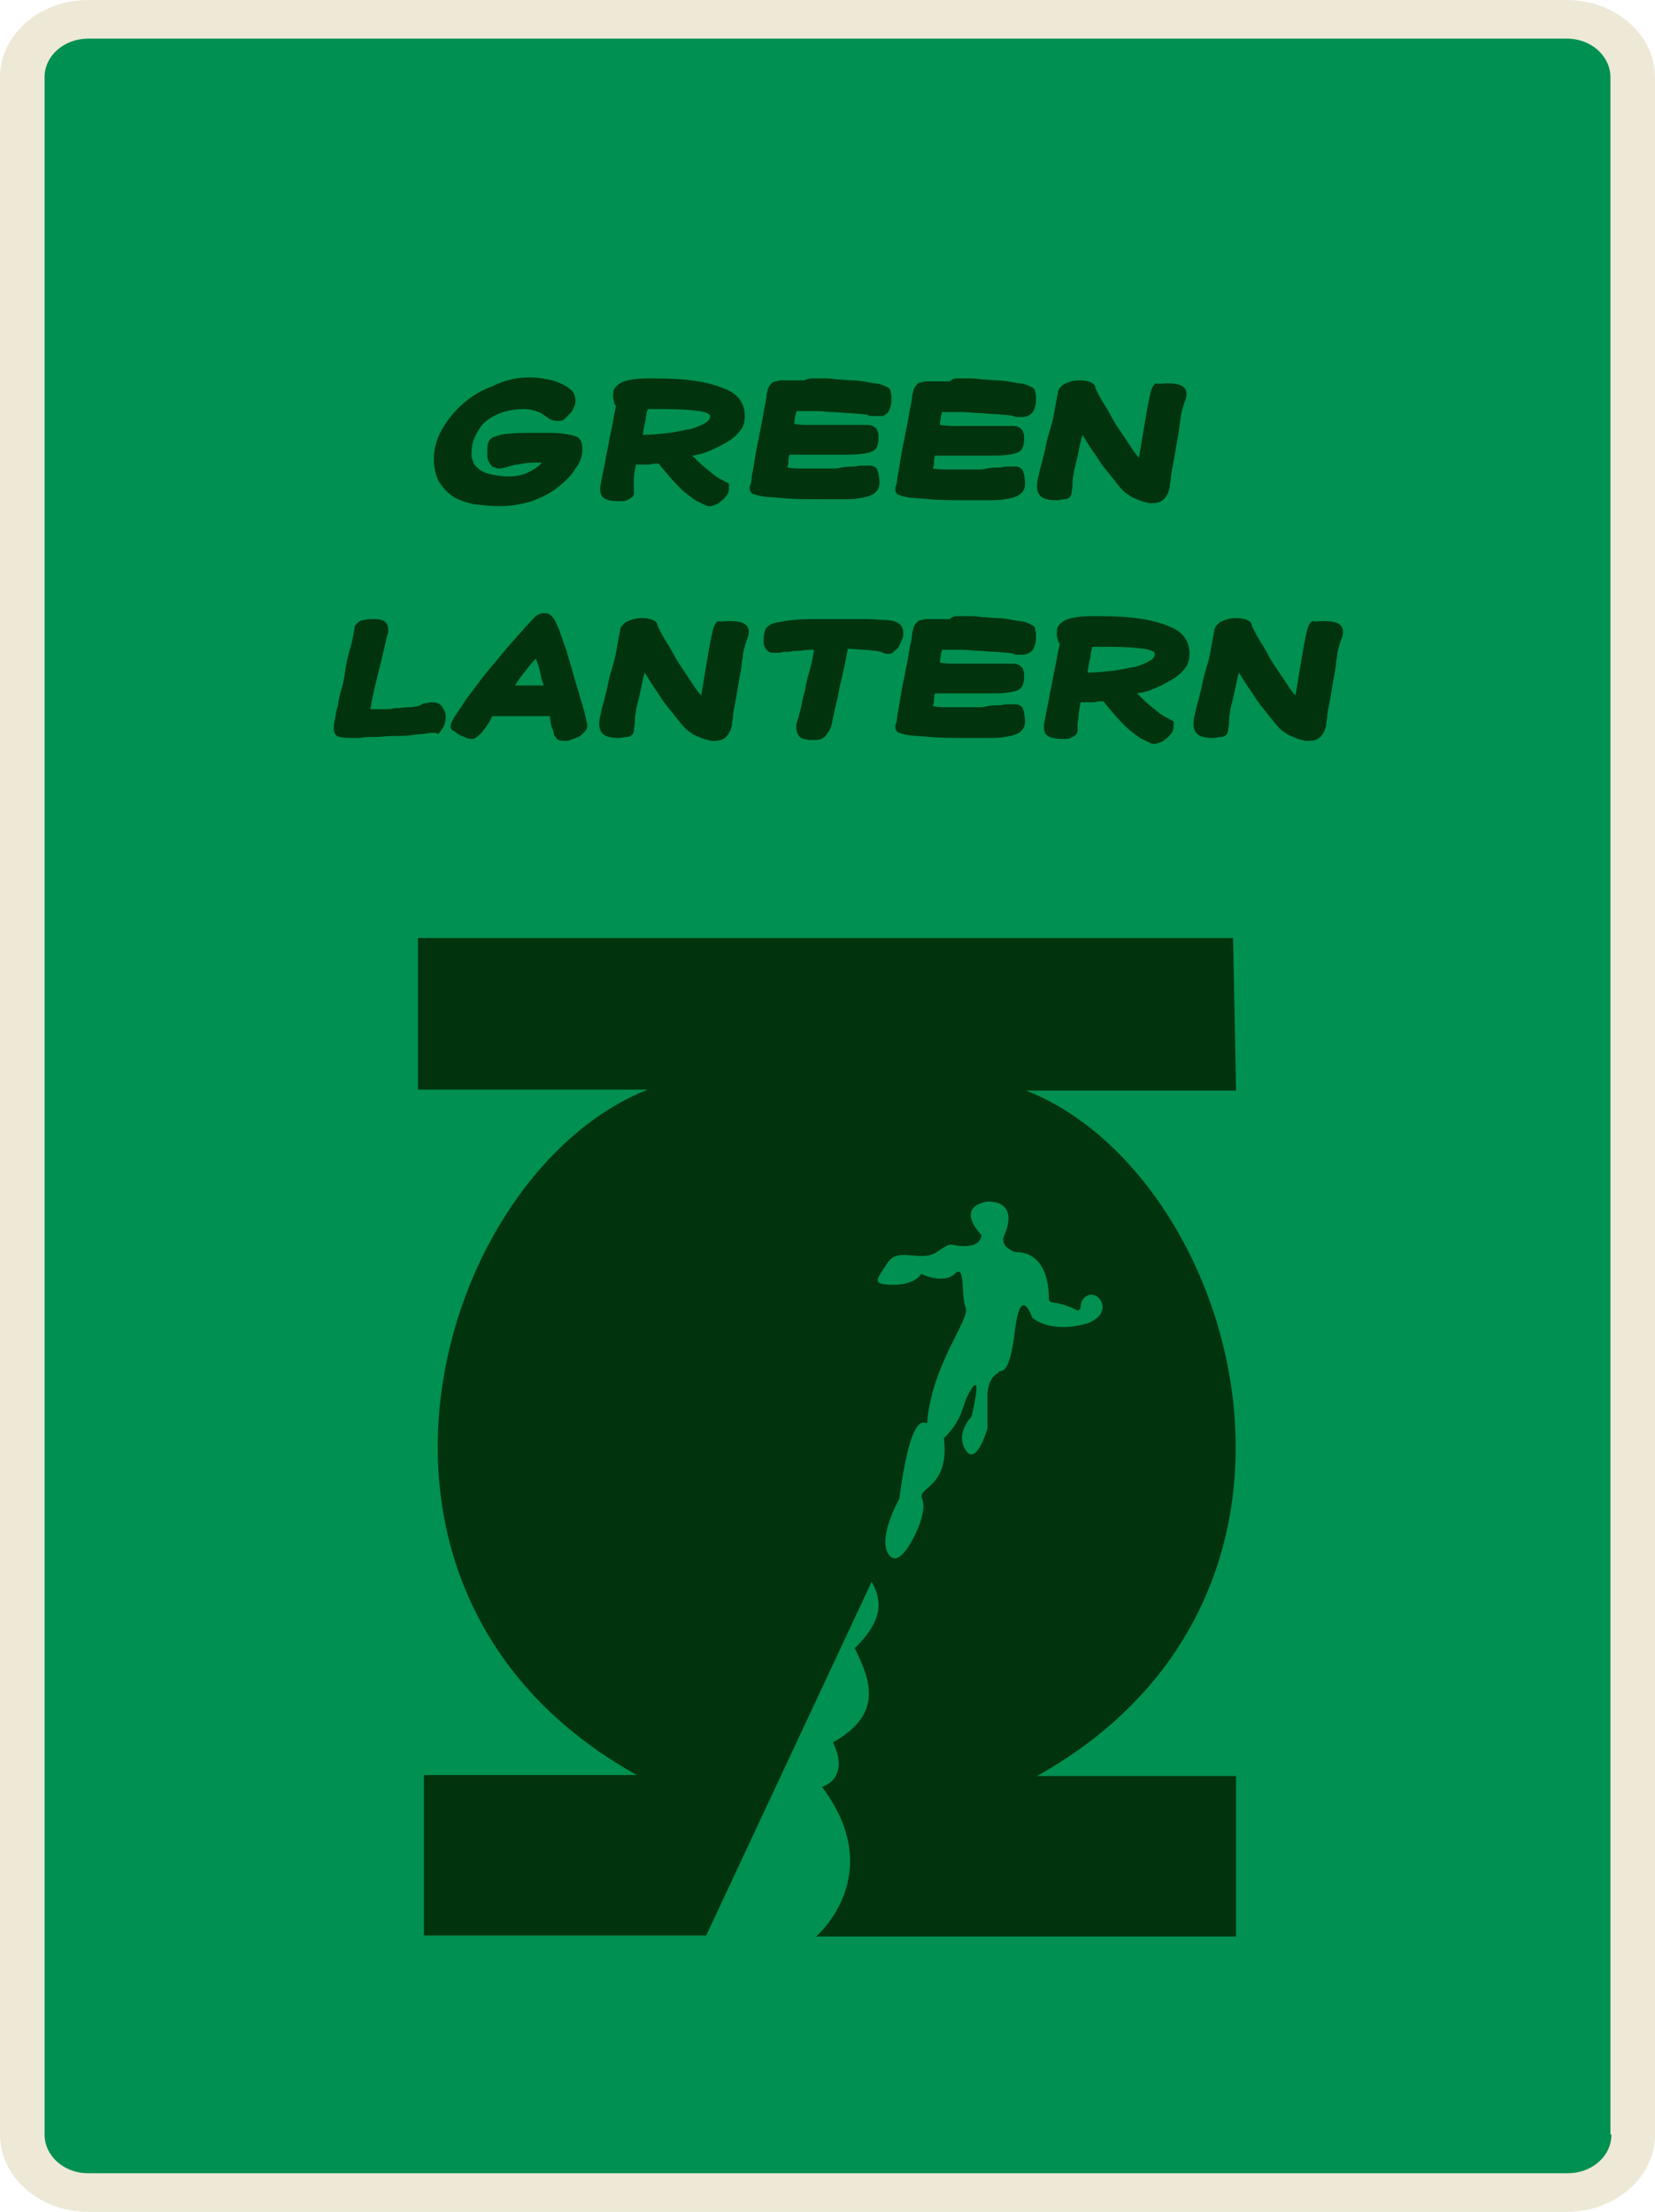 <?xml version="1.0" encoding="utf-8"?>
<!-- Generator: Adobe Illustrator 21.0.0, SVG Export Plug-In . SVG Version: 6.00 Build 0)  -->
<svg version="1.1" id="Layer_1" xmlns="http://www.w3.org/2000/svg" xmlns:xlink="http://www.w3.org/1999/xlink" x="0px" y="0px"
	 viewBox="0 0 167.1 223.3" style="enable-background:new 0 0 167.1 223.3;" xml:space="preserve">
<style type="text/css">
	.st0{fill:#EEE8D7;}
	.st1{fill:#009051;}
	.st2{fill:#01340D;}
</style>
<title>Asset 4</title>
<g>
	<g>
		<path class="st0" d="M8.9,223.3c-4.9,0-8.9-3.5-8.9-7.8V7.8C0,3.5,4,0,8.9,0h149.3c4.9,0,8.9,3.5,8.9,7.8v207.7
			c0,4.3-4,7.8-8.9,7.8L8.9,223.3L8.9,223.3z"/>
	</g>
	<path class="st1" d="M162.7,215.5c0,2.2-2,3.9-4.4,3.9H8.9c-2.5,0-4.4-1.8-4.4-3.9V7.8c0-2.2,2-3.9,4.4-3.9h149.3
		c2.5,0,4.4,1.8,4.4,3.9v207.7H162.7z"/>
</g>
<g id="Layer_2">
	<g id="Layer_2-2">
		<path class="st2" d="M71.3,195.4L88,159.7c1.7,2.8,0,5-1.7,6.7c1.7,3.4,2.8,6.7-2.2,9.5c1.1,2.2,0.6,3.9-1.1,4.5
			c6.7,8.9-0.6,15.1-0.6,15.1h42.4v-16.2h-20.1c32.9-18.4,20.1-60.9-1.1-69.2h21.2l-0.3-15.4H42.2V110h23.2
			c-21.2,8.4-34.1,50.8-1.1,69.2H42.8v16.2H71.3z"/>
		<path class="st1" d="M90.8,151.3c0,0-2.2,3.9-1.1,5.6c1.1,1.7,2.8-2.2,2.8-2.2s1.1-2.2,0.6-3.4s2.8-1.1,2.2-6.1
			c2.2-2.2,1.7-3.4,2.8-5c1.1-1.7,0,2.8,0,2.8s-1.7,1.7-0.6,3.4c1.1,1.7,2.2-2.2,2.2-2.2v-3.4c0,0,0-1.7,1.1-2.2
			c0-0.6,1.1,1.1,1.7-4.5c0.6-4.5,1.7-1.1,1.7-1.1s1.7,1.7,5.6,0.6c2.8-1.1,1.1-3.4,0-2.8c-0.5,0.2-0.7,0.7-0.7,1.2
			c0,0.1-0.1,0.2-0.2,0.3c0,0-0.1,0-0.1,0c-0.8-0.4-1.6-0.7-2.5-0.8c-0.2,0-0.4-0.2-0.4-0.4c0-1.4-0.3-4.7-3.4-4.7
			c-1.7-0.6-1.1-1.7-1.1-1.7s1.7-3.4-1.7-3.4c-3.4,0.6-0.6,3.4-0.6,3.4s0,1.1-1.7,1.1c-1.7,0-1.1-0.6-2.8,0.6
			c-1.7,1.1-3.9-0.6-5,1.1s-1.7,2.2,0.6,2.2s2.8-1.1,2.8-1.1s2.2,1.1,3.4,0c1.1-1.1,0.6,2.2,1.1,3.4s-3.4,5.6-3.9,11.7
			C93.1,143.5,91.9,143,90.8,151.3z"/>
	</g>
</g>
<g>
	<path class="st2" d="M53.5,38.1c0.7,0,1.3,0.1,1.8,0.2c0.6,0.1,1.1,0.3,1.5,0.5c0.4,0.2,0.7,0.4,1,0.7c0.2,0.3,0.3,0.6,0.3,0.9
		c0,0.2,0,0.4-0.1,0.6c-0.1,0.2-0.2,0.5-0.4,0.7c-0.2,0.2-0.4,0.4-0.6,0.6c-0.2,0.2-0.5,0.2-0.7,0.2c-0.3,0-0.6-0.1-0.8-0.2
		c-0.2-0.1-0.4-0.3-0.6-0.4c-0.2-0.2-0.5-0.3-0.8-0.4c-0.3-0.1-0.7-0.2-1.2-0.2c-0.7,0-1.4,0.1-2.1,0.3c-0.6,0.2-1.2,0.5-1.7,0.9
		c-0.5,0.4-0.8,0.9-1.1,1.5c-0.3,0.6-0.4,1.2-0.4,1.9c0,0.3,0.1,0.5,0.2,0.8s0.4,0.5,0.6,0.7c0.3,0.2,0.7,0.4,1.2,0.5
		c0.5,0.1,1.1,0.2,1.7,0.2c0.7,0,1.4-0.1,2-0.4c0.6-0.3,1.1-0.6,1.4-1c-0.8,0-1.4,0-1.9,0.1s-0.8,0.1-1.1,0.2
		c-0.3,0.1-0.5,0.1-0.6,0.2c-0.2,0-0.4,0.1-0.6,0.1c-0.2,0-0.4,0-0.5-0.1c-0.2,0-0.3-0.1-0.4-0.2c-0.1-0.1-0.2-0.3-0.3-0.5
		s-0.1-0.5-0.1-0.8c0-0.4,0-0.7,0.1-1c0.1-0.3,0.3-0.5,0.6-0.6c0.3-0.1,0.8-0.3,1.4-0.3c0.6-0.1,1.5-0.1,2.6-0.1c0.7,0,1.3,0,1.9,0
		c0.6,0,1.2,0.1,1.8,0.2c0.4,0.1,0.8,0.2,0.9,0.4c0.2,0.2,0.3,0.6,0.3,1c0,0.7-0.2,1.4-0.7,2c-0.4,0.7-1,1.3-1.8,1.9
		c-0.7,0.6-1.6,1-2.6,1.4c-1,0.3-2.1,0.5-3.2,0.5c-1,0-1.8-0.1-2.7-0.2c-0.8-0.2-1.5-0.4-2.1-0.8c-0.6-0.4-1-0.9-1.4-1.5
		c-0.3-0.6-0.5-1.4-0.5-2.3c0-1,0.3-2,0.8-2.9s1.2-1.8,2.1-2.6c0.9-0.8,1.9-1.4,3-1.8C51.1,38.3,52.3,38.1,53.5,38.1z"/>
	<path class="st2" d="M66,38.2c1.8,0,3.3,0.1,4.5,0.3c1.2,0.2,2.1,0.5,2.8,0.8c0.7,0.3,1.2,0.7,1.5,1.2c0.3,0.5,0.4,1,0.4,1.5
		c0,0.5-0.1,1-0.4,1.4s-0.7,0.8-1.2,1.1c-0.5,0.3-1,0.6-1.7,0.9c-0.6,0.3-1.3,0.5-2,0.6c0.5,0.5,1,1,1.4,1.3s0.7,0.6,1,0.8
		c0.3,0.2,0.5,0.3,0.7,0.4s0.3,0.2,0.4,0.2c0.1,0.1,0.2,0.1,0.2,0.2c0,0.1,0,0.2,0,0.4c0,0.3-0.1,0.5-0.2,0.7
		c-0.2,0.2-0.3,0.4-0.6,0.6c-0.2,0.2-0.4,0.3-0.7,0.4c-0.2,0.1-0.4,0.1-0.5,0.1c0,0-0.2,0-0.4-0.1s-0.6-0.3-1-0.5
		c-0.4-0.3-1-0.7-1.6-1.3c-0.6-0.6-1.3-1.4-2.1-2.4c-0.3,0-0.6,0-0.9,0.1c-0.3,0-0.6,0-0.9,0h-0.5c-0.1,0.6-0.2,1.1-0.2,1.4
		S64,48.8,64,49v0.3c0,0.1,0,0.3,0,0.5c0,0.2-0.1,0.3-0.2,0.4s-0.3,0.2-0.5,0.3c-0.2,0.1-0.5,0.1-0.8,0.1c-0.7,0-1.2-0.1-1.5-0.3
		c-0.3-0.2-0.4-0.5-0.4-1c0-0.2,0.1-0.6,0.2-1.2c0.1-0.6,0.3-1.3,0.4-2.1c0.2-0.8,0.3-1.6,0.5-2.5c0.2-0.9,0.3-1.7,0.5-2.5
		c-0.1-0.1-0.2-0.3-0.2-0.4c0-0.2-0.1-0.3-0.1-0.5c0-0.3,0-0.6,0.1-0.8c0.1-0.2,0.3-0.4,0.6-0.6c0.3-0.2,0.7-0.3,1.3-0.4
		S65.1,38.2,66,38.2z M66.7,41.3c-0.2,0-0.4,0-0.6,0c-0.2,0-0.4,0-0.7,0c-0.1,0.3-0.2,0.7-0.2,1c-0.1,0.4-0.2,0.9-0.3,1.6
		c0.9,0,1.8-0.1,2.7-0.2c0.8-0.1,1.5-0.3,2.2-0.4c0.6-0.2,1.1-0.4,1.4-0.6c0.4-0.2,0.5-0.5,0.5-0.7c0-0.2-0.4-0.4-1.1-0.5
		c-0.7-0.1-1.9-0.2-3.4-0.2H66.7z"/>
	<path class="st2" d="M82.1,38.2c0.2,0,0.5,0,1,0c0.4,0,0.9,0,1.4,0.1c0.5,0,1.1,0.1,1.6,0.1s1.1,0.1,1.6,0.2
		c0.5,0.1,0.9,0.1,1.2,0.2c0.3,0.1,0.5,0.2,0.7,0.3c0.2,0.1,0.3,0.2,0.3,0.4c0,0.1,0.1,0.3,0.1,0.5c0,0.5,0,0.8-0.1,1.1
		c-0.1,0.3-0.2,0.5-0.3,0.6c-0.1,0.1-0.3,0.2-0.4,0.3C89,42,88.8,42,88.6,42c-0.1,0-0.2,0-0.3,0c-0.1,0-0.2,0-0.3,0
		c-0.1,0-0.2,0-0.4-0.1s-0.3,0-0.5-0.1c-0.5,0-1-0.1-1.5-0.1s-1-0.1-1.5-0.1c-0.5,0-1.1-0.1-1.7-0.1c-0.6,0-1.2,0-2,0
		c0,0.1,0,0.2-0.1,0.4c0,0.2-0.1,0.5-0.1,0.9c0.2,0,0.6,0.1,1.2,0.1s1.2,0,1.9,0h0.4c0.2,0,0.4,0,0.7,0c0.3,0,0.6,0,0.9,0
		c0.3,0,0.6,0,0.9,0c0.3,0,0.5,0,0.7,0h0.5c0.3,0,0.5,0,0.7,0.1c0.2,0.1,0.3,0.2,0.4,0.3c0.1,0.1,0.1,0.3,0.2,0.5c0,0.2,0,0.3,0,0.5
		c0,0.4-0.1,0.7-0.2,0.9c-0.1,0.2-0.4,0.4-0.8,0.5c-0.4,0.1-1.1,0.2-2,0.2s-2,0-3.5,0h-1.6c-0.2,0-0.4,0-0.6,0s-0.3,0-0.3,0
		c-0.1,0.3-0.1,0.6-0.1,0.8c0,0.2-0.1,0.4-0.1,0.5c0.6,0.1,1.2,0.1,1.7,0.1c0.5,0,1.1,0,1.8,0c0.3,0,0.6,0,1,0c0.3,0,0.6,0,0.9-0.1
		c0.6-0.1,1-0.1,1.3-0.1c0.3,0,0.5-0.1,0.7-0.1c0.2,0,0.3,0,0.4,0c0.1,0,0.3,0,0.4,0c0.2,0,0.4,0,0.5,0.1c0.1,0,0.2,0.1,0.3,0.2
		s0.1,0.3,0.2,0.5c0,0.2,0.1,0.5,0.1,0.9c0,0.4-0.1,0.7-0.4,1c-0.2,0.2-0.6,0.4-1.1,0.5c-0.5,0.1-1,0.2-1.7,0.2c-0.7,0-1.4,0-2.3,0
		c-1.7,0-3.1,0-4.1-0.1c-1-0.1-1.8-0.1-2.3-0.2c-0.5-0.1-0.8-0.2-1-0.3c-0.1-0.1-0.2-0.3-0.2-0.4c0-0.1,0-0.1,0-0.2s0-0.2,0.1-0.3
		c0-0.1,0.1-0.4,0.1-0.8c0.1-0.5,0.2-1,0.3-1.7c0.1-0.6,0.2-1.3,0.4-2.1c0.1-0.7,0.3-1.4,0.4-2.1c0.1-0.6,0.2-1.2,0.3-1.6
		c0.1-0.5,0.1-0.7,0.1-0.8c0.1-0.3,0.1-0.5,0.2-0.7s0.2-0.3,0.3-0.4s0.2-0.2,0.4-0.2s0.3-0.1,0.4-0.1c0.1,0,0.3,0,0.6,0
		c0.3,0,0.6,0,0.9,0c0.3,0,0.6,0,1,0C81.6,38.2,81.9,38.2,82.1,38.2z"/>
	<path class="st2" d="M96.7,38.2c0.2,0,0.5,0,1,0c0.4,0,0.9,0,1.4,0.1c0.5,0,1.1,0.1,1.6,0.1s1.1,0.1,1.6,0.2
		c0.5,0.1,0.9,0.1,1.2,0.2c0.3,0.1,0.5,0.2,0.7,0.3c0.2,0.1,0.3,0.2,0.3,0.4c0,0.1,0.1,0.3,0.1,0.5c0,0.5,0,0.8-0.1,1.1
		c-0.1,0.3-0.2,0.5-0.3,0.6c-0.1,0.1-0.3,0.2-0.4,0.3c-0.2,0-0.3,0.1-0.5,0.1c-0.1,0-0.2,0-0.3,0c-0.1,0-0.2,0-0.3,0
		c-0.1,0-0.2,0-0.4-0.1s-0.3,0-0.5-0.1c-0.5,0-1-0.1-1.5-0.1s-1-0.1-1.5-0.1c-0.5,0-1.1-0.1-1.7-0.1c-0.6,0-1.2,0-2,0
		c0,0.1,0,0.2-0.1,0.4c0,0.2-0.1,0.5-0.1,0.9c0.2,0,0.6,0.1,1.2,0.1s1.2,0,1.9,0h0.4c0.2,0,0.4,0,0.7,0c0.3,0,0.6,0,0.9,0
		c0.3,0,0.6,0,0.9,0c0.3,0,0.5,0,0.7,0h0.5c0.3,0,0.5,0,0.7,0.1c0.2,0.1,0.3,0.2,0.4,0.3c0.1,0.1,0.1,0.3,0.2,0.5c0,0.2,0,0.3,0,0.5
		c0,0.4-0.1,0.7-0.2,0.9c-0.1,0.2-0.4,0.4-0.8,0.5c-0.4,0.1-1.1,0.2-2,0.2s-2,0-3.5,0h-1.6c-0.2,0-0.4,0-0.6,0s-0.3,0-0.3,0
		c-0.1,0.3-0.1,0.6-0.1,0.8c0,0.2-0.1,0.4-0.1,0.5c0.6,0.1,1.2,0.1,1.7,0.1c0.5,0,1.1,0,1.8,0c0.3,0,0.6,0,1,0c0.3,0,0.6,0,0.9-0.1
		c0.6-0.1,1-0.1,1.3-0.1c0.3,0,0.5-0.1,0.7-0.1c0.2,0,0.3,0,0.4,0c0.1,0,0.3,0,0.4,0c0.2,0,0.4,0,0.5,0.1c0.1,0,0.2,0.1,0.3,0.2
		s0.1,0.3,0.2,0.5c0,0.2,0.1,0.5,0.1,0.9c0,0.4-0.1,0.7-0.4,1c-0.2,0.2-0.6,0.4-1.1,0.5c-0.5,0.1-1,0.2-1.7,0.2c-0.7,0-1.4,0-2.3,0
		c-1.7,0-3.1,0-4.1-0.1c-1-0.1-1.8-0.1-2.3-0.2c-0.5-0.1-0.8-0.2-1-0.3c-0.1-0.1-0.2-0.3-0.2-0.4c0-0.1,0-0.1,0-0.2s0-0.2,0.1-0.3
		c0-0.1,0.1-0.4,0.1-0.8c0.1-0.5,0.2-1,0.3-1.7c0.1-0.6,0.2-1.3,0.4-2.1c0.1-0.7,0.3-1.4,0.4-2.1c0.1-0.6,0.2-1.2,0.3-1.6
		c0.1-0.5,0.1-0.7,0.1-0.8c0.1-0.3,0.1-0.5,0.2-0.7s0.2-0.3,0.3-0.4s0.2-0.2,0.4-0.2s0.3-0.1,0.4-0.1c0.1,0,0.3,0,0.6,0
		c0.3,0,0.6,0,0.9,0c0.3,0,0.6,0,1,0C96.2,38.2,96.5,38.2,96.7,38.2z"/>
	<path class="st2" d="M117.9,38.7c0.7,0,1.2,0.1,1.5,0.3c0.3,0.2,0.4,0.5,0.4,0.8c0,0.3-0.1,0.6-0.2,0.8c-0.1,0.3-0.2,0.6-0.3,1
		c0,0.1-0.1,0.3-0.1,0.7c-0.1,0.4-0.1,0.8-0.2,1.4c-0.1,0.5-0.2,1.1-0.3,1.7s-0.2,1.2-0.3,1.7c-0.1,0.5-0.2,1-0.2,1.4
		c-0.1,0.4-0.1,0.6-0.1,0.7c-0.1,0.5-0.3,0.9-0.6,1.2c-0.3,0.3-0.7,0.4-1.3,0.4c-0.1,0-0.3,0-0.5-0.1c-0.2,0-0.4-0.1-0.7-0.2
		c-0.2-0.1-0.5-0.2-0.7-0.3c-0.2-0.1-0.4-0.3-0.6-0.4c-0.4-0.3-0.7-0.7-1.1-1.2c-0.4-0.5-0.8-1-1.2-1.5s-0.7-1.1-1.1-1.6
		c-0.4-0.6-0.7-1.1-1-1.6c-0.2,0.6-0.3,1.2-0.4,1.7s-0.2,0.9-0.3,1.3c-0.1,0.4-0.2,0.7-0.2,1c-0.1,0.3-0.1,0.7-0.1,1
		c0,0.3-0.1,0.6-0.1,0.8c0,0.2-0.1,0.4-0.2,0.5c-0.1,0.1-0.3,0.2-0.5,0.2c-0.2,0-0.5,0.1-0.8,0.1c-0.7,0-1.2-0.1-1.5-0.3
		c-0.3-0.2-0.5-0.6-0.5-1.1c0-0.1,0-0.4,0.1-0.8s0.2-1,0.4-1.6v0c0.1-0.5,0.3-1.1,0.4-1.7c0.1-0.6,0.3-1.2,0.5-1.9
		c0.2-0.6,0.3-1.2,0.4-1.8c0.1-0.6,0.2-1.1,0.3-1.6c0-0.3,0.2-0.6,0.6-0.9c0.4-0.2,0.9-0.4,1.6-0.4c1,0,1.6,0.3,1.6,0.8
		c0.3,0.6,0.6,1.2,1,1.8c0.4,0.6,0.7,1.3,1.1,1.9c0.4,0.6,0.8,1.2,1.2,1.8c0.4,0.6,0.7,1.1,1.1,1.5c0.1-0.6,0.2-1.2,0.3-1.8
		c0.1-0.6,0.2-1.2,0.3-1.8c0.1-0.6,0.2-1.1,0.3-1.7c0.1-0.5,0.2-1,0.3-1.4c0.1-0.3,0.2-0.6,0.5-0.8C117,38.8,117.4,38.7,117.9,38.7z
		"/>
	<path class="st2" d="M37.8,62.5c0.5,0,0.9,0.1,1.1,0.3c0.2,0.2,0.3,0.4,0.3,0.8c0,0.1,0,0.2,0,0.2s0,0.2-0.1,0.3
		c-0.4,1.8-0.8,3.4-1.1,4.6c-0.3,1.2-0.5,2.2-0.6,2.9c0.2,0,0.6,0,1.1,0c0.5,0,1,0,1.4-0.1c0.5,0,0.9-0.1,1.4-0.1
		c0.4,0,0.7-0.1,0.8-0.1c0,0,0,0,0,0c0,0,0.1,0,0.1,0v0c0.3-0.1,0.5-0.3,0.7-0.3s0.4-0.1,0.7-0.1c0.4,0,0.8,0.1,1,0.4s0.4,0.6,0.4,1
		c0,0.5-0.1,0.9-0.3,1.2c-0.2,0.3-0.3,0.5-0.5,0.6C44,73.9,43.7,74,43.3,74c-0.4,0.1-1,0.1-1.6,0.2s-1.2,0.1-1.9,0.1
		c-0.7,0-1.3,0.1-1.9,0.1s-1.1,0-1.6,0.1c-0.5,0-0.8,0-1,0c-0.7,0-1.1-0.1-1.3-0.2c-0.2-0.2-0.3-0.4-0.3-0.8c0-0.1,0-0.4,0.1-0.8
		c0.1-0.4,0.1-0.9,0.3-1.4c0.1-0.6,0.2-1.2,0.4-1.8s0.3-1.4,0.4-2.1c0.1-0.7,0.3-1.4,0.5-2.1c0.2-0.7,0.3-1.3,0.4-1.9
		c0-0.1,0-0.2,0.1-0.3s0.2-0.2,0.3-0.3c0.1-0.1,0.3-0.2,0.6-0.2C37,62.5,37.4,62.5,37.8,62.5z"/>
	<path class="st2" d="M54.9,61.9c0.4,0,0.6,0.1,0.7,0.2c0.1,0.1,0.3,0.3,0.4,0.5c0.1,0.2,0.3,0.6,0.5,1.1c0.2,0.6,0.4,1.2,0.7,2
		c0.2,0.8,0.5,1.6,0.7,2.4c0.2,0.8,0.5,1.6,0.7,2.4c0.2,0.7,0.4,1.3,0.5,1.8c0.1,0.5,0.2,0.8,0.2,0.9c0,0.3-0.1,0.5-0.3,0.7
		s-0.4,0.4-0.6,0.5c-0.3,0.1-0.5,0.2-0.8,0.3s-0.4,0.1-0.6,0.1c-0.5,0-0.8-0.1-0.9-0.4c0,0,0-0.1-0.1-0.1s0-0.2-0.1-0.3
		c0-0.1-0.1-0.4-0.2-0.6c-0.1-0.3-0.1-0.6-0.2-1.1c-0.5,0-1,0-1.6,0c-0.6,0-1.1,0-1.6,0c-0.5,0-1,0-1.5,0c-0.5,0-0.8,0-1.1,0
		C49.4,73,49,73.5,48.6,74c-0.4,0.4-0.7,0.6-0.9,0.6c-0.2,0-0.4,0-0.6-0.1c-0.2-0.1-0.5-0.2-0.7-0.3c-0.2-0.1-0.4-0.3-0.6-0.4
		s-0.3-0.3-0.3-0.4c0-0.2,0-0.3,0.1-0.5s0.2-0.4,0.4-0.7c0.2-0.3,0.5-0.7,0.8-1.2s0.8-1.1,1.4-1.9c0.7-1,1.6-2,2.5-3.1
		c0.9-1.1,2-2.3,3.1-3.5c0.1-0.1,0.2-0.2,0.3-0.3S54.6,61.9,54.9,61.9z M54.9,69.2c-0.2-0.5-0.3-1-0.4-1.5c-0.1-0.5-0.3-0.9-0.4-1.2
		c-0.4,0.4-0.8,0.9-1.1,1.3c-0.4,0.5-0.7,0.9-1,1.4c0.5,0,1,0,1.5,0C53.9,69.2,54.4,69.2,54.9,69.2z"/>
	<path class="st2" d="M73.7,62.7c0.7,0,1.2,0.1,1.5,0.3c0.3,0.2,0.4,0.5,0.4,0.8c0,0.3-0.1,0.6-0.2,0.8c-0.1,0.3-0.2,0.6-0.3,1
		c0,0.1-0.1,0.3-0.1,0.7c-0.1,0.4-0.1,0.8-0.2,1.4c-0.1,0.5-0.2,1.1-0.3,1.7s-0.2,1.2-0.3,1.7c-0.1,0.5-0.2,1-0.2,1.4
		c-0.1,0.4-0.1,0.6-0.1,0.7c-0.1,0.5-0.3,0.9-0.6,1.2c-0.3,0.3-0.7,0.4-1.3,0.4c-0.1,0-0.3,0-0.5-0.1c-0.2,0-0.4-0.1-0.7-0.2
		c-0.2-0.1-0.5-0.2-0.7-0.3c-0.2-0.1-0.4-0.3-0.6-0.4c-0.4-0.3-0.7-0.7-1.1-1.2c-0.4-0.5-0.8-1-1.2-1.5s-0.7-1.1-1.1-1.6
		c-0.4-0.6-0.7-1.1-1-1.6c-0.2,0.6-0.3,1.2-0.4,1.7s-0.2,0.9-0.3,1.3c-0.1,0.4-0.2,0.7-0.2,1c-0.1,0.3-0.1,0.7-0.1,1
		c0,0.3-0.1,0.6-0.1,0.8c0,0.2-0.1,0.4-0.2,0.5c-0.1,0.1-0.3,0.2-0.5,0.2c-0.2,0-0.5,0.1-0.8,0.1c-0.7,0-1.2-0.1-1.5-0.3
		c-0.3-0.2-0.5-0.6-0.5-1.1c0-0.1,0-0.4,0.1-0.8s0.2-1,0.4-1.6v0c0.1-0.5,0.3-1.1,0.4-1.7c0.1-0.6,0.3-1.2,0.5-1.9
		c0.2-0.6,0.3-1.2,0.4-1.8c0.1-0.6,0.2-1.1,0.3-1.6c0-0.3,0.2-0.6,0.6-0.9c0.4-0.2,0.9-0.4,1.6-0.4c1,0,1.6,0.3,1.6,0.8
		c0.3,0.6,0.6,1.2,1,1.8c0.4,0.6,0.7,1.3,1.1,1.9c0.4,0.6,0.8,1.2,1.2,1.8c0.4,0.6,0.7,1.1,1.1,1.5c0.1-0.6,0.2-1.2,0.3-1.8
		c0.1-0.6,0.2-1.2,0.3-1.8c0.1-0.6,0.2-1.1,0.3-1.7c0.1-0.5,0.2-1,0.3-1.4c0.1-0.3,0.2-0.6,0.5-0.8C72.7,62.8,73.1,62.7,73.7,62.7z"
		/>
	<path class="st2" d="M82.2,74.7c-0.1,0-0.3,0-0.5,0c-0.2,0-0.4-0.1-0.6-0.1c-0.2-0.1-0.4-0.2-0.5-0.4c-0.1-0.2-0.2-0.4-0.2-0.7
		c0-0.2,0-0.3,0-0.4c0-0.1,0.1-0.2,0.1-0.3c0-0.1,0.1-0.2,0.1-0.3c0-0.1,0.1-0.2,0.1-0.4c0,0,0.1-0.3,0.2-0.8c0.1-0.5,0.2-1,0.4-1.7
		c0.1-0.7,0.3-1.4,0.5-2.1c0.2-0.7,0.3-1.4,0.4-1.9c-0.4,0-0.9,0-1.3,0.1c-0.4,0-0.8,0-1.2,0.1c-0.4,0-0.7,0-0.9,0.1
		c-0.3,0-0.4,0-0.5,0c-0.1,0-0.3,0-0.4,0c-0.1,0-0.3-0.1-0.4-0.2c-0.1-0.1-0.2-0.2-0.3-0.4c-0.1-0.2-0.1-0.4-0.1-0.7
		c0-0.5,0.1-0.8,0.2-1.1c0.2-0.3,0.5-0.5,0.9-0.6c0.4-0.1,1-0.2,1.8-0.3s1.8-0.1,3-0.1h2.6c0.6,0,1.2,0,1.9,0c0.7,0,1.4,0.1,2.1,0.1
		c1.1,0.1,1.6,0.5,1.6,1.3c0,0.2,0,0.4-0.1,0.6c-0.1,0.2-0.2,0.5-0.3,0.7c-0.1,0.2-0.3,0.4-0.5,0.5C90.2,65.9,90,66,89.8,66
		c-0.1,0-0.2,0-0.3,0c-0.1,0-0.2,0-0.3-0.1c-0.1,0-0.1,0-0.3-0.1c-0.1,0-0.3-0.1-0.6-0.1c-0.3,0-0.6-0.1-1.1-0.1
		c-0.4,0-1-0.1-1.6-0.1c-0.2,1.1-0.4,2.1-0.6,2.9c-0.2,0.8-0.3,1.4-0.4,1.9c-0.2,0.9-0.4,1.6-0.5,2.2c-0.1,0.6-0.2,1-0.4,1.3
		s-0.3,0.5-0.6,0.7S82.6,74.7,82.2,74.7z"/>
	<path class="st2" d="M96.7,62.2c0.2,0,0.5,0,1,0c0.4,0,0.9,0,1.4,0.1c0.5,0,1.1,0.1,1.6,0.1s1.1,0.1,1.6,0.2
		c0.5,0.1,0.9,0.1,1.2,0.2c0.3,0.1,0.5,0.2,0.7,0.3c0.2,0.1,0.3,0.2,0.3,0.4c0,0.1,0.1,0.3,0.1,0.5c0,0.5,0,0.8-0.1,1.1
		c-0.1,0.3-0.2,0.5-0.3,0.6c-0.1,0.1-0.3,0.2-0.4,0.3c-0.2,0-0.3,0.1-0.5,0.1c-0.1,0-0.2,0-0.3,0c-0.1,0-0.2,0-0.3,0
		c-0.1,0-0.2,0-0.4-0.1s-0.3,0-0.5-0.1c-0.5,0-1-0.1-1.5-0.1s-1-0.1-1.5-0.1c-0.5,0-1.1-0.1-1.7-0.1c-0.6,0-1.2,0-2,0
		c0,0.1,0,0.2-0.1,0.4c0,0.2-0.1,0.5-0.1,0.9c0.2,0,0.6,0.1,1.2,0.1s1.2,0,1.9,0h0.4c0.2,0,0.4,0,0.7,0c0.3,0,0.6,0,0.9,0
		c0.3,0,0.6,0,0.9,0c0.3,0,0.5,0,0.7,0h0.5c0.3,0,0.5,0,0.7,0.1c0.2,0.1,0.3,0.2,0.4,0.3c0.1,0.1,0.1,0.3,0.2,0.5c0,0.2,0,0.3,0,0.5
		c0,0.4-0.1,0.7-0.2,0.9c-0.1,0.2-0.4,0.4-0.8,0.5c-0.4,0.1-1.1,0.2-2,0.2s-2,0-3.5,0h-1.6c-0.2,0-0.4,0-0.6,0s-0.3,0-0.3,0
		c-0.1,0.3-0.1,0.6-0.1,0.8c0,0.2-0.1,0.4-0.1,0.5c0.6,0.1,1.2,0.1,1.7,0.1c0.5,0,1.1,0,1.8,0c0.3,0,0.6,0,1,0c0.3,0,0.6,0,0.9-0.1
		c0.6-0.1,1-0.1,1.3-0.1c0.3,0,0.5-0.1,0.7-0.1c0.2,0,0.3,0,0.4,0c0.1,0,0.3,0,0.4,0c0.2,0,0.4,0,0.5,0.1c0.1,0,0.2,0.1,0.3,0.2
		s0.1,0.3,0.2,0.5c0,0.2,0.1,0.5,0.1,0.9c0,0.4-0.1,0.7-0.4,1c-0.2,0.2-0.6,0.4-1.1,0.5c-0.5,0.1-1,0.2-1.7,0.2c-0.7,0-1.4,0-2.3,0
		c-1.7,0-3.1,0-4.1-0.1c-1-0.1-1.8-0.1-2.3-0.2c-0.5-0.1-0.8-0.2-1-0.3c-0.1-0.1-0.2-0.3-0.2-0.4c0-0.1,0-0.1,0-0.2s0-0.2,0.1-0.3
		c0-0.1,0.1-0.4,0.1-0.8c0.1-0.5,0.2-1,0.3-1.7c0.1-0.6,0.2-1.3,0.4-2.1c0.1-0.7,0.3-1.4,0.4-2.1c0.1-0.6,0.2-1.2,0.3-1.6
		c0.1-0.5,0.1-0.7,0.1-0.8c0.1-0.3,0.1-0.5,0.2-0.7s0.2-0.3,0.3-0.4s0.2-0.2,0.4-0.2s0.3-0.1,0.4-0.1c0.1,0,0.3,0,0.6,0
		c0.3,0,0.6,0,0.9,0c0.3,0,0.6,0,1,0C96.2,62.2,96.4,62.2,96.7,62.2z"/>
	<path class="st2" d="M110.9,62.2c1.8,0,3.3,0.1,4.5,0.3c1.2,0.2,2.1,0.5,2.8,0.8c0.7,0.3,1.2,0.7,1.5,1.2c0.3,0.5,0.4,1,0.4,1.5
		c0,0.5-0.1,1-0.4,1.4s-0.7,0.8-1.2,1.1c-0.5,0.3-1,0.6-1.7,0.9c-0.6,0.3-1.3,0.5-2,0.6c0.5,0.5,1,1,1.4,1.3s0.7,0.6,1,0.8
		c0.3,0.2,0.5,0.3,0.7,0.4s0.3,0.2,0.4,0.2c0.1,0.1,0.2,0.1,0.2,0.2c0,0.1,0,0.2,0,0.4c0,0.3-0.1,0.5-0.2,0.7
		c-0.2,0.2-0.3,0.4-0.6,0.6c-0.2,0.2-0.4,0.3-0.7,0.4c-0.2,0.1-0.4,0.1-0.5,0.1c0,0-0.2,0-0.4-0.1s-0.6-0.3-1-0.5
		c-0.4-0.3-1-0.7-1.6-1.3c-0.6-0.6-1.3-1.4-2.1-2.4c-0.3,0-0.6,0-0.9,0.1c-0.3,0-0.6,0-0.9,0h-0.5c-0.1,0.6-0.2,1.1-0.2,1.4
		s-0.1,0.5-0.1,0.7v0.3c0,0.1,0,0.3,0,0.5c0,0.2-0.1,0.3-0.2,0.4s-0.3,0.2-0.5,0.3c-0.2,0.1-0.5,0.1-0.8,0.1c-0.7,0-1.2-0.1-1.5-0.3
		c-0.3-0.2-0.4-0.5-0.4-1c0-0.2,0.1-0.6,0.2-1.2c0.1-0.6,0.3-1.3,0.4-2.1c0.2-0.8,0.3-1.6,0.5-2.5c0.2-0.9,0.3-1.7,0.5-2.5
		c-0.1-0.1-0.2-0.3-0.2-0.4c0-0.2-0.1-0.3-0.1-0.5c0-0.3,0-0.6,0.1-0.8c0.1-0.2,0.3-0.4,0.6-0.6c0.3-0.2,0.7-0.3,1.3-0.4
		S110,62.2,110.9,62.2z M111.6,65.3c-0.2,0-0.4,0-0.6,0c-0.2,0-0.4,0-0.7,0c-0.1,0.3-0.2,0.7-0.2,1c-0.1,0.4-0.2,0.9-0.3,1.6
		c0.9,0,1.8-0.1,2.7-0.2c0.8-0.1,1.5-0.3,2.2-0.4c0.6-0.2,1.1-0.4,1.4-0.6c0.4-0.2,0.5-0.5,0.5-0.7c0-0.2-0.4-0.4-1.1-0.5
		c-0.7-0.1-1.9-0.2-3.4-0.2H111.6z"/>
	<path class="st2" d="M133.7,62.7c0.7,0,1.2,0.1,1.5,0.3c0.3,0.2,0.4,0.5,0.4,0.8c0,0.3-0.1,0.6-0.2,0.8c-0.1,0.3-0.2,0.6-0.3,1
		c0,0.1-0.1,0.3-0.1,0.7c-0.1,0.4-0.1,0.8-0.2,1.4c-0.1,0.5-0.2,1.1-0.3,1.7s-0.2,1.2-0.3,1.7c-0.1,0.5-0.2,1-0.2,1.4
		c-0.1,0.4-0.1,0.6-0.1,0.7c-0.1,0.5-0.3,0.9-0.6,1.2c-0.3,0.3-0.7,0.4-1.3,0.4c-0.1,0-0.3,0-0.5-0.1c-0.2,0-0.4-0.1-0.7-0.2
		c-0.2-0.1-0.5-0.2-0.7-0.3c-0.2-0.1-0.4-0.3-0.6-0.4c-0.4-0.3-0.7-0.7-1.1-1.2c-0.4-0.5-0.8-1-1.2-1.5s-0.7-1.1-1.1-1.6
		c-0.4-0.6-0.7-1.1-1-1.6c-0.2,0.6-0.3,1.2-0.4,1.7s-0.2,0.9-0.3,1.3c-0.1,0.4-0.2,0.7-0.2,1c-0.1,0.3-0.1,0.7-0.1,1
		c0,0.3-0.1,0.6-0.1,0.8c0,0.2-0.1,0.4-0.2,0.5c-0.1,0.1-0.3,0.2-0.5,0.2c-0.2,0-0.5,0.1-0.8,0.1c-0.7,0-1.2-0.1-1.5-0.3
		c-0.3-0.2-0.5-0.6-0.5-1.1c0-0.1,0-0.4,0.1-0.8s0.2-1,0.4-1.6v0c0.1-0.5,0.3-1.1,0.4-1.7c0.1-0.6,0.3-1.2,0.5-1.9
		c0.2-0.6,0.3-1.2,0.4-1.8c0.1-0.6,0.2-1.1,0.3-1.6c0-0.3,0.2-0.6,0.6-0.9c0.4-0.2,0.9-0.4,1.6-0.4c1,0,1.6,0.3,1.6,0.8
		c0.3,0.6,0.6,1.2,1,1.8c0.4,0.6,0.7,1.3,1.1,1.9c0.4,0.6,0.8,1.2,1.2,1.8c0.4,0.6,0.7,1.1,1.1,1.5c0.1-0.6,0.2-1.2,0.3-1.8
		c0.1-0.6,0.2-1.2,0.3-1.8c0.1-0.6,0.2-1.1,0.3-1.7c0.1-0.5,0.2-1,0.3-1.4c0.1-0.3,0.2-0.6,0.5-0.8
		C132.7,62.8,133.1,62.7,133.7,62.7z"/>
</g>
</svg>
